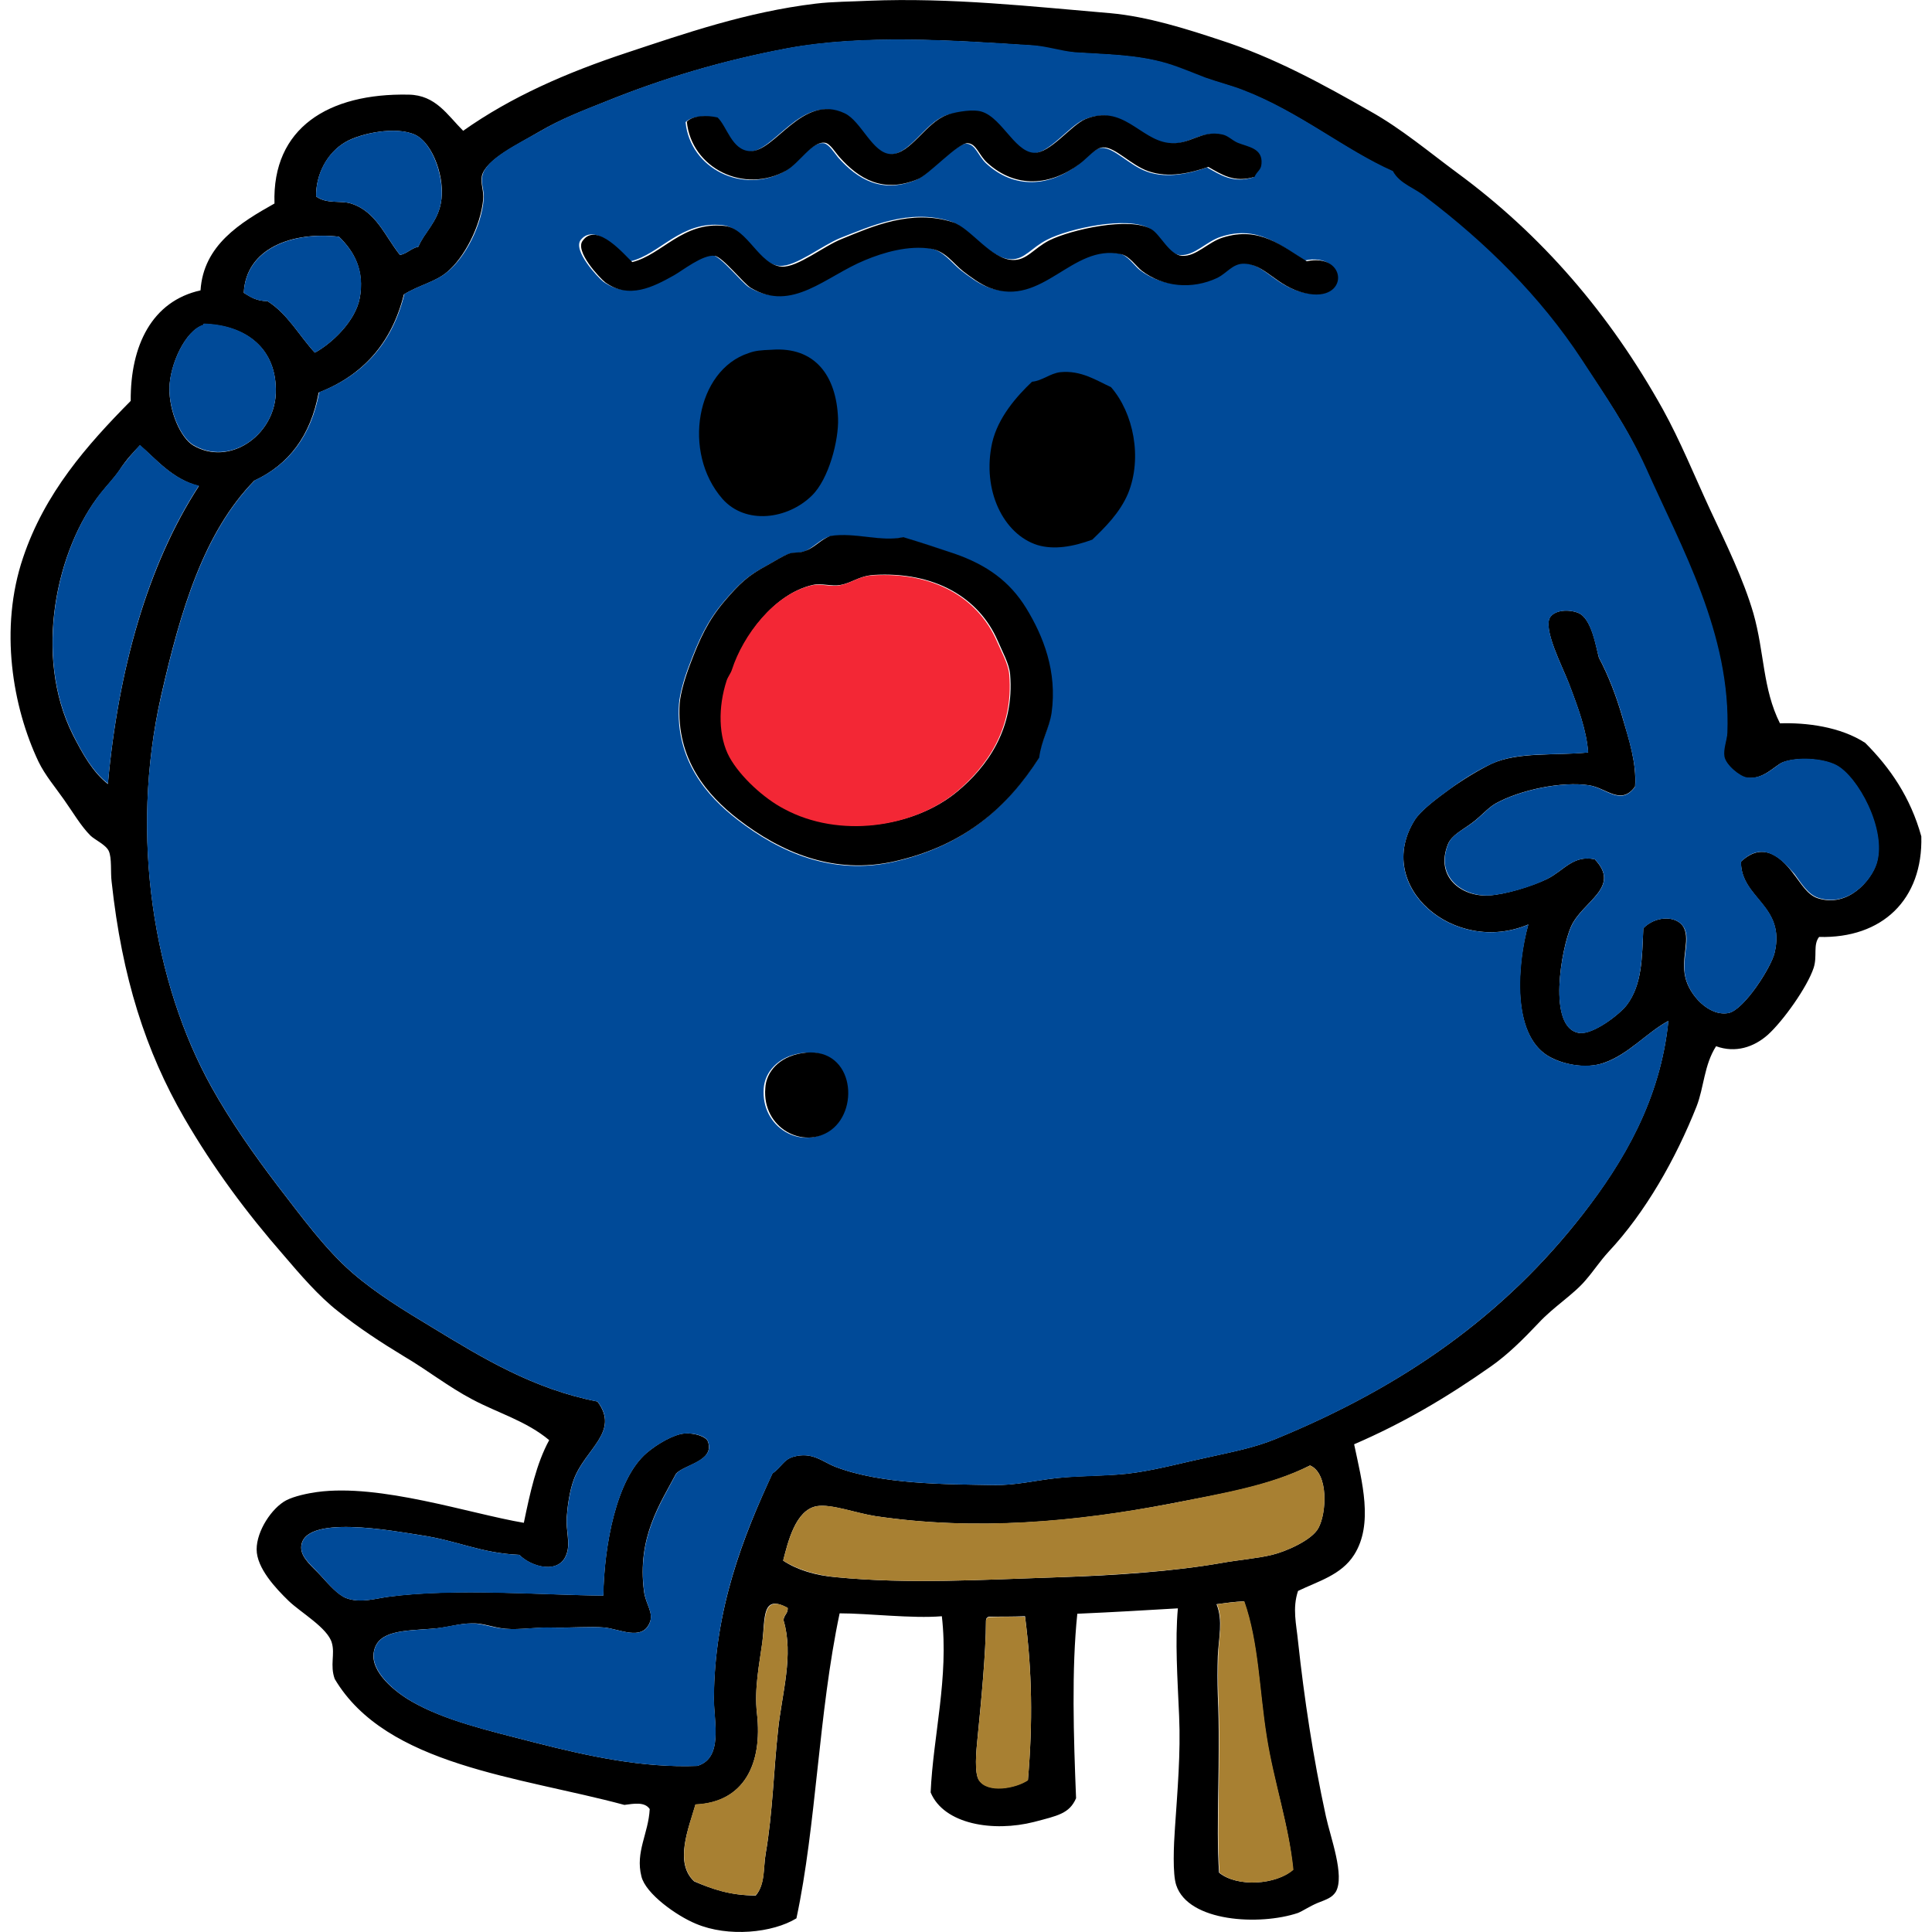 <?xml version="1.0" encoding="UTF-8"?>
<svg id="Layer_1" data-name="Layer 1" xmlns="http://www.w3.org/2000/svg" viewBox="0 0 512 512">
  <defs>
    <style>
      .cls-1, .cls-2, .cls-3, .cls-4 {
        fill-rule: evenodd;
      }

      .cls-2 {
        fill: #004a98;
      }

      .cls-3 {
        fill: #f32735;
      }

      .cls-4 {
        fill: #a88032;
      }
    </style>
  </defs>
  <g>
    <path class="cls-1" d="M471.73,191.69c6.94-.22,15.97.88,22.57,5.18,6.61,6.61,12,14.43,14.87,24.78.44,16.74-10.35,27.09-27.09,26.65-1.65,2.09-.44,5.07-1.43,8.15-1.65,5.07-8.15,14.21-12.22,17.84-3.63,3.19-8.48,4.85-13.65,2.97-3.19,4.96-3.19,10.9-5.18,15.97-5.51,13.88-13.54,28.08-23.35,38.54-2.31,2.53-3.85,4.96-5.95,7.38-3.19,3.85-8.59,7.16-12.55,11.45-4.18,4.4-8.04,8.26-12.55,11.45-11.89,8.37-23.35,15.09-36.34,20.7,2.09,9.91,5.18,21.14,0,29.29-3.41,5.4-9.69,7.05-14.87,9.58-1.54,4.63-.44,8.81,0,13.32,1.65,15.2,3.96,30.61,7.38,46.36,1.21,5.62,5.07,15.75,2.64,20.04-.99,1.54-2.31,1.98-4.85,2.97-2.09.88-3.85,2.09-5.18,2.64-10.13,3.41-29.07,2.42-32.27-7.38-.99-2.97-.66-10.57-.33-15.2.66-9.8,1.54-19.82,1.1-29.62-.44-10.13-1.1-19.93-.33-28.52-9.47.55-16.63.99-26.65,1.43-1.54,14.65-.99,32.6-.33,48.89-1.76,4.07-4.85,4.63-11.12,6.28-10.79,2.75-23.9.66-27.42-7.82.66-14.98,4.85-30.39,2.97-46.69-7.93.66-19.49-.77-27.09-.77-5.62,26.54-6.17,56.16-11.45,80.83-6.28,3.85-18.06,5.07-26.65,1.43-5.07-2.09-13.32-7.93-14.43-12.55-1.65-6.5,1.87-11.34,2.2-17.84-1.32-1.98-4.18-1.43-6.72-1.1-27.75-7.49-63.1-10.35-76.75-33.37-1.32-3.63.11-6.61-.77-9.58-1.1-3.96-8.26-8.04-11.45-11.12-3.41-3.3-8.48-8.7-8.48-13.65s4.07-11.01,7.82-12.99c2.09-1.1,5.73-1.87,8.15-2.2,16.74-2.31,40.52,5.73,54.84,8.15,1.65-7.93,3.3-15.64,6.72-21.91-6.06-5.07-13.54-7.16-20.37-10.79-6.28-3.3-12-7.82-18.17-11.45-6.17-3.74-11.89-7.49-17.4-11.89-5.18-4.07-9.91-9.58-14.43-14.87-9.8-11.23-18.5-22.9-26.32-36.34-10.24-17.73-16.52-37.22-19.27-62.66-.33-2.53.11-6.28-.77-8.15-.77-1.65-3.74-2.97-4.85-4.07-2.53-2.53-4.63-6.17-7.05-9.58-2.31-3.3-4.96-6.39-6.72-10.02-6.83-14.43-10.46-35.24-4.07-54.07,5.73-17.07,16.85-29.73,28.52-41.52-.11-14.65,5.62-26.43,18.5-29.29.77-12,10.57-17.95,19.6-23.02-.66-20.04,14.32-29.29,35.57-28.85,7.16.11,10.24,5.4,14.43,9.58,12.77-9.03,27.42-15.42,43.39-20.7,15.31-5.07,31.71-10.79,49.99-12.99,4.4-.55,10.02-.55,14.1-.77,21.8-.88,43.28,1.54,64.09,3.3,9.8.88,20.15,4.18,28.85,7.05,14.43,4.63,27.42,11.78,39.97,18.94,8.26,4.63,15.42,10.68,23.02,16.3,22.35,16.41,40.41,37.33,54.51,62.66,4.63,8.37,8.37,17.62,12.55,26.65,4.29,9.14,8.81,18.39,11.45,27.42,2.97,10.46,2.42,19.93,7.05,29.18ZM475.47,231.77c1.87,2.42,3.52,5.4,6.28,6.28,7.93,2.53,14.1-4.63,15.53-9.25,2.64-8.81-4.96-23.02-10.79-25.99-3.63-1.87-10.46-2.2-14.1-.77-2.09.88-5.18,4.74-9.58,4.07-1.76-.22-5.51-3.3-5.95-5.51-.44-1.98.66-4.29.77-6.28.99-26.21-12.22-49.11-21.47-70.04-4.74-10.79-11.01-19.71-17.07-28.85-11.12-16.96-25.66-31.16-41.18-42.95-2.86-2.53-7.05-3.52-8.92-7.05-12.66-5.62-24.78-15.86-39.64-21.47-3.08-1.21-6.61-2.09-10.02-3.3-3.19-1.1-6.61-2.64-10.02-3.74-8.04-2.42-16.3-2.42-24.45-2.97-3.85-.22-7.6-1.54-11.45-1.87-20.81-1.43-44.82-2.97-64.86.77-16.96,3.19-32.6,7.82-48.12,14.1-5.73,2.31-11.67,4.51-17.84,8.15-5.4,3.19-13.76,7.16-14.87,11.45-.44,2.09.55,4.07.33,6.28-.66,7.05-4.96,15.42-9.58,19.27-3.08,2.64-7.6,3.52-11.45,5.95-3.19,12.88-10.9,21.47-22.57,25.99-2.09,11.34-7.82,19.05-17.07,23.35-13.32,13.65-19.49,34.14-24.67,56.93-8.48,37.55-1.87,76.42,13.32,103.73,4.96,8.92,11.12,17.73,17.4,25.99,6.39,8.26,12.66,16.96,20.04,23.35,6.39,5.51,13.65,9.91,21.14,14.43,13.21,8.04,26.76,16.3,43.72,19.6,6.06,8.04-3.3,12.55-6.28,20.7-1.1,2.97-1.65,6.94-1.87,10.02-.22,3.41.99,6.83,0,9.58-1.87,5.73-9.47,3.52-12.55.33-10.24-.44-16.3-3.74-25.99-5.18-7.16-1.1-31.82-5.84-31.82,3.3,0,2.75,3.08,5.07,5.18,7.38,2.2,2.42,4.51,5.07,6.72,5.95,3.74,1.43,7.82.11,11.12-.33,17.95-2.42,41.07-.44,57.04-.33.22-13.21,3.41-30.83,11.45-37.77,2.97-2.53,7.27-4.96,10.02-5.18,2.53-.22,5.84.77,6.28,2.2,1.76,5.18-6.39,6.06-8.48,8.48-4.18,7.93-10.35,16.85-8.48,31.16.44,3.52,2.75,5.73,1.43,8.48-2.09,4.63-7.82,1.54-11.89,1.1-3.63-.33-8.81.11-13.65,0-4.4-.11-8.81.66-12.55.33-3.52-.33-5.95-1.54-8.92-1.43-3.52,0-6.72,1.21-10.79,1.43-7.16.55-14.1.44-15.2,5.95-1.21,5.51,5.95,11.01,10.02,13.32,8.81,5.07,20.37,7.71,32.27,10.79,14.65,3.74,28.85,6.83,43.39,6.28,6.94-2.09,4.4-11.56,4.4-17.84.11-23.79,7.93-43.28,15.53-59.68,2.42-1.65,2.86-3.63,5.51-4.4,5.07-1.43,7.71,1.32,11.12,2.64,12.22,4.74,29.62,4.63,41.85,4.85,6.06.11,10.9-1.21,17.07-1.87,7.38-.77,14.21-.44,20.7-1.43,6.61-.99,12.99-2.75,19.27-4.07,6.39-1.43,12.22-2.53,17.84-4.85,33.81-13.88,60.57-32.71,81.49-59.68,10.57-13.65,20.48-30.17,22.57-51.1-5.84,3.19-10.46,8.81-17.07,11.12-4.96,1.76-11.23.33-14.87-1.87-9.58-5.84-8.15-24.23-5.18-34.8-19.49,8.26-41.18-10.13-30.06-27.75,1.65-2.53,5.62-5.51,9.25-8.15,3.52-2.53,7.71-5.07,11.12-6.72,7.05-3.19,16.74-2.09,25.55-2.97-.44-5.84-2.53-11.56-5.18-18.5-1.65-4.29-6.94-14.43-4.85-17.4,1.32-1.87,4.85-2.09,7.38-1.1,3.63,1.43,4.74,9.14,5.51,11.89,2.53,4.74,4.63,10.24,6.28,15.97,1.65,5.62,3.74,11.89,3.3,18.17-3.74,5.18-7.6.33-12.22-.33-7.16-1.1-18.28,1.21-24.78,4.85-2.09,1.21-3.85,3.41-6.28,5.18-2.53,1.87-5.29,3.19-6.28,5.51-3.63,8.92,3.85,14.1,10.79,13.65,4.29-.22,11.45-2.42,15.53-4.4,4.4-2.2,6.83-6.39,12.55-5.18,7.16,7.49-3.3,11.12-6.28,17.84-2.53,5.62-6.39,26.98,2.2,28.19,3.74.44,10.68-4.96,12.55-7.38,4.07-5.4,4.07-12.33,4.4-20.37,3.08-3.19,8.26-3.41,10.35-.77,2.42,3.19-.44,8.37.77,13.65.99,4.74,6.28,10.57,11.45,9.58,4.07-.77,11.34-12.11,12.22-15.97,2.97-12.55-8.92-14.32-8.92-24.12,6.17-5.84,11.12-.66,14.1,3.41ZM110.86,65.38c1.54-3.74,4.96-6.39,5.95-11.45,1.32-6.39-1.98-15.86-6.72-18.17-5.07-2.42-14.54-.44-18.5,1.87-4.96,2.86-7.93,8.7-7.82,14.43,2.86,2.09,6.5.99,9.25,1.87,6.72,2.09,9.14,8.92,12.99,13.65,1.98-.44,2.86-1.76,4.85-2.2ZM95.34,79.03c1.32-7.49-1.54-12.44-5.51-16.3-12.22-1.43-24.67,2.97-25.22,14.87,1.76,1.1,3.41,2.2,6.28,2.2,5.4,3.41,8.37,9.14,12.55,13.65,4.29-2.31,10.68-8.15,11.89-14.43ZM44.9,102.82c-.11,6.17,2.97,13.21,6.28,15.2,9.47,5.62,21.36-2.42,21.91-13.65.44-12.11-8.04-18.17-18.94-18.5-.44,0-.22.33-.33.33-4.74,1.43-8.81,10.46-8.92,16.63ZM37.08,118.02c-1.65,1.76-3.52,3.63-5.51,6.72-1.54,2.2-3.19,3.85-4.85,5.95-11.78,14.76-17.95,43.06-7.38,64.09,2.42,4.74,5.18,9.8,9.25,12.99,2.75-30.39,10.57-58.14,24.12-78.96-7.05-1.76-11.45-7.27-15.64-10.79ZM310.18,398.49c-25.11,4.85-51.43,7.27-78.19,3.3-5.07-.77-11.78-3.3-15.53-2.64-5.73.99-7.71,9.8-8.92,14.43,3.63,2.42,8.59,3.96,14.1,4.4,19.27,1.87,38.65.66,58.91,0,14.54-.44,30.39-1.54,42.95-3.74,4.85-.88,9.58-1.21,13.65-2.2,3.63-.88,10.46-3.85,12.22-7.05,2.2-3.96,2.75-14.54-2.2-16.63-10.79,5.51-23.35,7.49-37,10.13ZM322.4,425.14c1.76,4.4.55,8.92.33,13.76-.11,3.41-.11,6.83,0,10.35.77,16.96-.55,34.14.33,47.02,4.85,3.96,15.2,3.19,19.6-.77-1.1-11.89-5.18-23.35-7.05-35.24-1.98-12.44-2.09-24.89-5.95-35.9-2.42.11-4.85.44-7.27.77ZM202.04,435.16c-.77,5.62-2.2,12.44-1.43,18.94,1.54,13.43-3.52,23.57-16.3,24.12-1.76,6.17-5.73,15.42-.33,20.37,4.63,1.98,9.58,3.74,16.3,3.74,2.53-2.97,1.98-7.38,2.64-11.12,1.87-10.9,2.09-22.02,3.3-32.93.99-9.47,4.18-19.6,1.43-28.85,0-1.43,1.21-1.76,1.1-3.3-6.94-3.85-5.95,2.75-6.72,9.03ZM262.06,428.44c-.44.11-.77.44-.77,1.1,0,8.26-1.32,21.91-2.2,30.72-.44,4.18-.88,9.58.33,11.45,2.31,3.52,9.69,2.2,12.99,0,1.32-15.31,1.1-28.74-.77-43.39-3.19.11-6.39.11-9.58.11Z"/>
    <path class="cls-2" d="M461.39,228.38c0,9.69,11.89,11.45,8.92,24.12-.88,3.74-8.15,15.2-12.22,15.97-5.29.99-10.46-4.85-11.45-9.58-1.1-5.4,1.76-10.57-.77-13.65-2.09-2.64-7.27-2.42-10.35.77-.44,8.04-.33,14.98-4.4,20.37-1.87,2.42-8.92,7.93-12.55,7.38-8.7-1.1-4.74-22.57-2.2-28.19,2.97-6.72,13.43-10.35,6.28-17.84-5.73-1.21-8.26,2.97-12.55,5.18-4.07,2.09-11.23,4.18-15.53,4.4-6.83.33-14.32-4.85-10.79-13.65.99-2.42,3.74-3.63,6.28-5.51,2.42-1.76,4.18-3.96,6.28-5.18,6.5-3.63,17.73-5.95,24.78-4.85,4.63.77,8.48,5.62,12.22.33.44-6.28-1.76-12.55-3.3-18.17-1.65-5.73-3.74-11.23-6.28-15.97-.88-2.64-1.87-10.35-5.51-11.89-2.53-.99-6.06-.77-7.38,1.1-2.09,2.97,3.19,13.21,4.85,17.4,2.64,6.94,4.74,12.66,5.18,18.5-8.81.88-18.5-.33-25.55,2.97-3.41,1.54-7.6,4.07-11.12,6.72-3.63,2.64-7.6,5.62-9.25,8.15-11.23,17.73,10.57,36.01,30.06,27.75-2.86,10.57-4.4,28.96,5.18,34.8,3.52,2.2,9.91,3.52,14.87,1.87,6.61-2.31,11.12-7.93,17.07-11.12-2.09,20.92-12,37.55-22.57,51.1-21.03,26.98-47.68,45.81-81.49,59.68-5.62,2.31-11.34,3.41-17.84,4.85-6.28,1.32-12.66,3.08-19.27,4.07-6.61.99-13.32.77-20.7,1.43-6.17.66-11.01,1.98-17.07,1.87-12.22-.22-29.62-.11-41.85-4.85-3.41-1.32-6.06-4.07-11.12-2.64-2.64.77-3.19,2.86-5.51,4.4-7.71,16.41-15.42,35.79-15.53,59.68,0,6.17,2.53,15.75-4.4,17.84-14.54.55-28.74-2.53-43.39-6.28-11.89-3.08-23.35-5.62-32.27-10.79-4.07-2.31-11.12-7.82-10.02-13.32,1.1-5.51,8.04-5.4,15.2-5.95,3.96-.33,7.16-1.43,10.79-1.43,2.86,0,5.4,1.21,8.92,1.43,3.85.33,8.26-.55,12.55-.33,4.96.11,10.02-.33,13.65,0,4.07.44,9.8,3.52,11.89-1.1,1.21-2.86-.99-4.96-1.43-8.48-1.87-14.21,4.29-23.13,8.48-31.16,2.09-2.53,10.24-3.41,8.48-8.48-.44-1.54-3.74-2.42-6.28-2.2-2.64.22-7.05,2.64-10.02,5.18-8.04,6.94-11.23,24.56-11.45,37.77-15.97-.11-39.09-1.98-57.04.33-3.3.44-7.38,1.76-11.12.33-2.2-.77-4.51-3.52-6.72-5.95-2.09-2.42-5.18-4.63-5.18-7.38,0-9.14,24.67-4.4,31.82-3.3,9.69,1.43,15.75,4.74,25.99,5.18,3.19,3.19,10.68,5.29,12.55-.33.99-2.86-.22-6.28,0-9.58.22-3.08.77-7.05,1.87-10.02,2.97-8.15,12.33-12.77,6.28-20.7-16.96-3.3-30.5-11.56-43.72-19.6-7.49-4.51-14.76-8.92-21.14-14.43-7.38-6.39-13.65-15.09-20.04-23.35-6.28-8.26-12.44-17.07-17.4-25.99-15.2-27.31-21.91-66.18-13.32-103.73,5.18-22.79,11.34-43.28,24.78-57.04,9.25-4.29,14.98-12,17.07-23.35,11.67-4.51,19.38-12.99,22.57-25.99,3.85-2.42,8.37-3.3,11.45-5.95,4.74-3.85,9.03-12.22,9.58-19.27.22-2.2-.88-4.18-.33-6.28.99-4.4,9.47-8.37,14.87-11.45,6.17-3.63,12-5.84,17.84-8.15,15.53-6.28,31.16-10.9,48.12-14.1,20.04-3.74,43.94-2.09,64.86-.77,3.85.22,7.6,1.54,11.45,1.87,8.15.55,16.41.55,24.45,2.97,3.3.99,6.83,2.53,10.02,3.74,3.41,1.21,6.94,2.09,10.02,3.3,14.87,5.73,26.98,15.86,39.64,21.47,1.87,3.52,6.06,4.51,8.92,7.05,15.53,11.78,30.06,25.99,41.18,42.95,5.95,9.14,12.22,18.17,17.07,28.85,9.25,20.81,22.46,43.83,21.47,70.04-.11,1.98-1.1,4.29-.77,6.28.44,2.31,4.18,5.29,5.95,5.51,4.51.66,7.49-3.19,9.58-4.07,3.63-1.43,10.46-1.1,14.1.77,5.73,2.97,13.43,17.07,10.79,25.99-1.43,4.74-7.71,11.78-15.53,9.25-2.75-.88-4.51-3.85-6.28-6.28-3.41-3.96-8.37-9.14-14.21-3.3ZM333.98,43.49c.22-4.18-3.63-4.4-6.28-5.51-1.54-.66-2.53-1.87-4.07-2.2-5.84-1.32-8.59,2.97-14.43,2.2-7.49-.99-12-10.46-21.91-6.28-3.96,1.65-9.36,9.14-13.65,8.92-5.29-.33-8.92-10.46-14.87-11.12-2.31-.22-6.5.55-8.15,1.1-5.62,2.09-9.58,10.46-14.87,10.35-4.85-.11-7.82-8.59-12.22-10.79-11.23-5.51-18.5,10.46-25.22,10.02-4.85-.33-5.95-6.5-8.48-8.92-2.86-.66-6.5-.55-8.15,1.1,1.21,12.33,15.2,19.27,26.32,12.99,3.52-1.98,6.94-7.93,10.35-7.38,1.32.22,2.75,2.53,3.74,3.74,5.18,5.84,11.67,9.69,20.7,5.95,3.08-1.21,10.68-9.8,13.32-9.58,2.42.11,3.08,3.19,5.18,5.18,7.6,7.05,16.96,6.17,24.45.33,2.09-1.65,4.4-4.4,6.28-4.4,3.19-.11,7.27,4.63,11.89,6.28,5.4,1.98,11.45.44,15.97-1.1,3.52,1.98,6.83,4.29,12.22,2.64.77-1.76,1.76-1.87,1.87-3.52ZM153.94,63.53c-2.31,2.75,4.51,10.02,5.95,11.12,6.28,4.51,12.66,1.21,18.17-1.87,2.2-1.21,7.71-5.62,10.79-5.18,2.2.33,7.82,7.38,9.58,8.48,11.01,6.61,19.82-3.08,30.39-7.38,4.74-1.98,11.45-3.96,17.4-2.97,3.85.66,5.84,3.85,8.48,5.95,1.87,1.43,4.63,3.52,7.05,4.4,14.21,5.29,21.8-11.67,34.8-8.92,2.31.44,4.07,3.3,5.51,4.4,5.62,4.29,13.32,4.96,20.04,1.87,2.42-1.1,3.96-3.63,6.72-3.74,6.06-.22,8.81,6.06,16.63,7.82,11.78,2.53,11.23-10.79.33-8.48-6.61-3.96-12.44-9.47-22.24-6.28-3.85,1.21-6.94,5.07-10.79,4.85-3.41-.22-5.73-5.62-8.15-7.05-5.73-3.41-21.36,0-27.09,2.97-4.18,2.09-5.95,5.29-9.58,5.18-5.73-.11-11.23-8.48-15.97-10.02-11.01-3.52-21.36,1.32-29.29,4.4-4.85,1.98-11.78,7.6-15.97,7.38-6.06-.33-9.03-10.13-15.2-10.79-11.12-1.21-16.52,7.71-24.45,9.58-1.65-1.43-9.14-10.57-13.1-5.73ZM213.18,146.12c-1.43.55-2.97.22-4.4.77s-3.74,1.98-5.51,2.97c-5.4,2.86-7.6,5.07-11.45,9.58-4.4,5.18-6.61,10.02-9.25,17.07-1.32,3.41-2.42,7.38-2.64,10.02-.99,14.87,7.38,24.45,15.53,30.72,11.12,8.59,25.11,14.87,41.52,11.12,18.39-4.18,29.62-14.21,38.21-27.42.66-4.74,2.75-7.6,3.3-11.89,1.54-11.01-2.2-20.37-6.72-27.75-4.29-7.16-10.35-11.45-18.94-14.43-4.96-1.76-9.03-3.08-13.65-4.4-5.84,1.32-12.55-1.32-19.27-.33-2.64.77-4.4,3.08-6.72,3.96ZM202.39,288.4c-.77,10.57,10.13,16.41,17.4,11.12,7.93-5.84,5.73-22.68-7.82-20.37-5.84.99-9.25,4.96-9.58,9.25Z"/>
    <path class="cls-1" d="M332.43,46.88c-5.4,1.65-8.7-.66-12.22-2.64-4.51,1.54-10.46,3.08-15.97,1.1-4.63-1.65-8.7-6.39-11.89-6.28-1.98,0-4.18,2.86-6.28,4.4-7.6,5.73-16.85,6.61-24.45-.33-2.2-1.98-2.86-5.07-5.18-5.18-2.64-.11-10.24,8.37-13.32,9.58-9.14,3.74-15.53-.11-20.7-5.95-.99-1.1-2.42-3.52-3.74-3.74-3.41-.55-6.83,5.4-10.35,7.38-11.12,6.28-25.11-.66-26.32-12.99,1.65-1.65,5.29-1.76,8.15-1.1,2.53,2.42,3.74,8.59,8.48,8.92,6.72.44,13.88-15.42,25.22-10.02,4.4,2.09,7.38,10.68,12.22,10.79,5.18.11,9.25-8.37,14.87-10.35,1.65-.66,5.84-1.43,8.15-1.1,5.95.66,9.47,10.79,14.87,11.12,4.29.22,9.8-7.27,13.65-8.92,9.91-4.07,14.43,5.29,21.91,6.28,5.84.77,8.59-3.52,14.43-2.2,1.54.33,2.53,1.54,4.07,2.2,2.75,1.1,6.61,1.43,6.28,5.51-.11,1.76-1.1,1.87-1.87,3.52Z"/>
    <path class="cls-2" d="M106.02,67.58c-3.85-4.74-6.28-11.56-12.99-13.65-2.75-.88-6.39.22-9.25-1.87-.11-5.73,2.75-11.56,7.82-14.43,4.07-2.31,13.43-4.29,18.5-1.87,4.63,2.2,7.93,11.78,6.72,18.17-.99,5.07-4.4,7.82-5.95,11.45-1.98.44-2.86,1.76-4.85,2.2Z"/>
    <path class="cls-1" d="M167.58,69.45c7.93-1.98,13.32-10.79,24.45-9.58,6.17.66,9.14,10.46,15.2,10.79,4.18.22,11.12-5.51,15.97-7.38,7.82-3.19,18.28-7.93,29.29-4.4,4.74,1.54,10.13,9.91,15.97,10.02,3.63.11,5.51-3.08,9.58-5.18,5.73-2.86,21.36-6.39,27.09-2.97,2.42,1.43,4.74,6.83,8.15,7.05,3.74.22,6.83-3.63,10.79-4.85,9.8-3.08,15.64,2.31,22.24,6.28,10.9-2.31,11.34,11.12-.33,8.48-7.93-1.76-10.68-7.93-16.63-7.82-2.75.11-4.29,2.53-6.72,3.74-6.72,3.19-14.43,2.42-20.04-1.87-1.54-1.21-3.3-3.96-5.51-4.4-12.99-2.86-20.7,14.21-34.8,8.92-2.42-.88-5.18-2.97-7.05-4.4-2.64-2.09-4.63-5.29-8.48-5.95-5.95-.99-12.66.99-17.4,2.97-10.57,4.29-19.38,13.99-30.39,7.38-1.87-1.1-7.49-8.26-9.58-8.48-3.08-.44-8.59,3.96-10.79,5.18-5.51,3.08-11.89,6.39-18.17,1.87-1.43-1.1-8.26-8.37-5.95-11.12,3.74-5.07,11.23,4.07,13.1,5.73Z"/>
    <path class="cls-2" d="M83.44,93.46c-4.18-4.51-7.27-10.35-12.55-13.65-2.86,0-4.63-1.1-6.28-2.2.55-11.78,12.99-16.3,25.22-14.87,3.96,3.85,6.94,8.81,5.51,16.3-1.21,6.28-7.6,12.11-11.89,14.43Z"/>
    <path class="cls-2" d="M53.82,86.08c.11,0,0-.33.33-.33,10.79.33,19.38,6.39,18.94,18.5-.44,11.23-12.33,19.38-21.91,13.65-3.3-1.98-6.39-9.03-6.28-15.2.11-6.06,4.18-15.09,8.92-16.63Z"/>
    <path class="cls-2" d="M52.72,128.7c-13.54,20.7-21.36,48.56-24.12,78.96-4.07-3.19-6.83-8.15-9.25-12.99-10.57-21.03-4.29-49.33,7.38-64.09,1.65-2.09,3.3-3.74,4.85-5.95,2.09-2.97,3.85-4.85,5.51-6.72,4.18,3.63,8.59,9.14,15.64,10.79Z"/>
    <path class="cls-1" d="M220.1,142.02c6.72-.99,13.43,1.65,19.27.33,4.74,1.43,8.81,2.75,13.65,4.4,8.48,2.97,14.54,7.27,18.94,14.43,4.51,7.38,8.26,16.74,6.72,27.75-.66,4.29-2.64,7.05-3.3,11.89-8.48,13.21-19.82,23.24-38.21,27.42-16.41,3.74-30.39-2.53-41.52-11.12-8.15-6.28-16.52-15.86-15.53-30.72.22-2.64,1.32-6.5,2.64-10.02,2.64-7.05,4.85-11.89,9.25-17.07,3.85-4.51,6.06-6.72,11.45-9.58,1.76-.99,4.07-2.42,5.51-2.97s2.97-.11,4.4-.77c2.42-.77,4.18-3.08,6.72-3.96ZM222.75,155.02c-2.42.44-5.07-.55-7.38,0-10.13,2.31-18.28,13.43-21.14,22.24-.33,1.1-1.1,1.87-1.43,2.97-2.31,7.05-2.2,14.98.77,20.37,2.86,5.18,9.25,10.9,14.43,13.65,14.65,7.82,34.25,4.96,45.59-4.4,8.04-6.61,15.31-16.74,14.1-31.16-.22-2.75-2.09-6.06-3.3-8.92-4.96-11.34-16.63-18.39-32.93-17.4-3.96.33-5.62,2.09-8.7,2.64Z"/>
    <path class="cls-3" d="M231.23,152.48c16.41-.99,27.97,6.06,32.93,17.4,1.21,2.86,3.08,6.06,3.3,8.92,1.21,14.43-6.06,24.45-14.1,31.16-11.34,9.36-30.94,12.33-45.59,4.4-5.29-2.75-11.56-8.48-14.43-13.65-2.97-5.4-3.08-13.32-.77-20.37.33-.99,1.1-1.87,1.43-2.97,2.86-8.81,11.01-19.93,21.14-22.24,2.42-.55,4.96.44,7.38,0,3.3-.66,4.96-2.42,8.7-2.64Z"/>
    <path class="cls-1" d="M212.39,279.12c13.54-2.31,15.75,14.54,7.82,20.37-7.27,5.29-18.28-.55-17.4-11.12.22-4.29,3.63-8.26,9.58-9.25Z"/>
    <path class="cls-4" d="M347.18,388.36c4.96,2.2,4.4,12.66,2.2,16.63-1.76,3.19-8.59,6.17-12.22,7.05-4.07.99-8.81,1.32-13.65,2.2-12.55,2.2-28.52,3.19-42.95,3.74-20.26.66-39.64,1.87-58.91,0-5.51-.55-10.46-2.09-14.1-4.4,1.21-4.63,3.19-13.43,8.92-14.43,3.85-.66,10.57,1.87,15.53,2.64,26.76,3.96,53.08,1.43,78.19-3.3,13.54-2.75,26.1-4.74,37-10.13Z"/>
    <path class="cls-4" d="M329.78,424.37c3.85,11.01,3.96,23.46,5.95,35.9,1.87,11.89,5.84,23.35,7.05,35.24-4.51,3.96-14.87,4.74-19.6.77-.88-12.99.44-30.06-.33-47.02-.11-3.52-.11-6.94,0-10.35.11-4.85,1.43-9.36-.33-13.76,2.31-.33,4.74-.66,7.27-.77Z"/>
    <path class="cls-4" d="M208.74,426.07c.11,1.65-1.1,1.87-1.1,3.3,2.75,9.25-.44,19.49-1.43,28.85-1.21,10.9-1.43,22.13-3.3,32.93-.66,3.74,0,8.15-2.64,11.12-6.72.11-11.67-1.65-16.3-3.74-5.29-4.96-1.43-14.21.33-20.37,12.77-.55,17.84-10.57,16.3-24.12-.77-6.39.66-13.21,1.43-18.94.88-6.06-.11-12.66,6.72-9.03Z"/>
    <path class="cls-4" d="M271.64,428.44c1.87,14.54,2.09,27.97.77,43.39-3.3,2.2-10.68,3.52-12.99,0-1.21-1.87-.77-7.38-.33-11.45.88-8.81,2.2-22.46,2.2-30.72,0-.66.33-.99.77-1.1,3.19-.11,6.39-.11,9.58-.11Z"/>
  </g>
  <path class="cls-1" d="M204.47,92.69c11.56-.88,17.18,6.94,17.62,18.17.22,5.73-2.42,16.08-6.94,20.48-6.39,6.28-17.51,7.82-23.68.88-10.79-12.33-6.94-34.14,6.94-38.65,1.76-.66,3.3-.77,6.06-.88Z"/>
  <path class="cls-1" d="M294.43,102.6c5.95,6.83,8.37,18.72,4.51,28.19-2.2,5.18-6.17,9.03-9.47,12.22-5.07,1.87-10.13,2.75-14.54,1.43-9.03-2.86-14.76-14.54-12-27.09,1.54-6.72,6.5-12.33,10.57-16.19,2.64-.22,4.74-2.2,7.49-2.53,5.51-.55,9.58,2.2,13.43,3.96Z"/>
</svg>